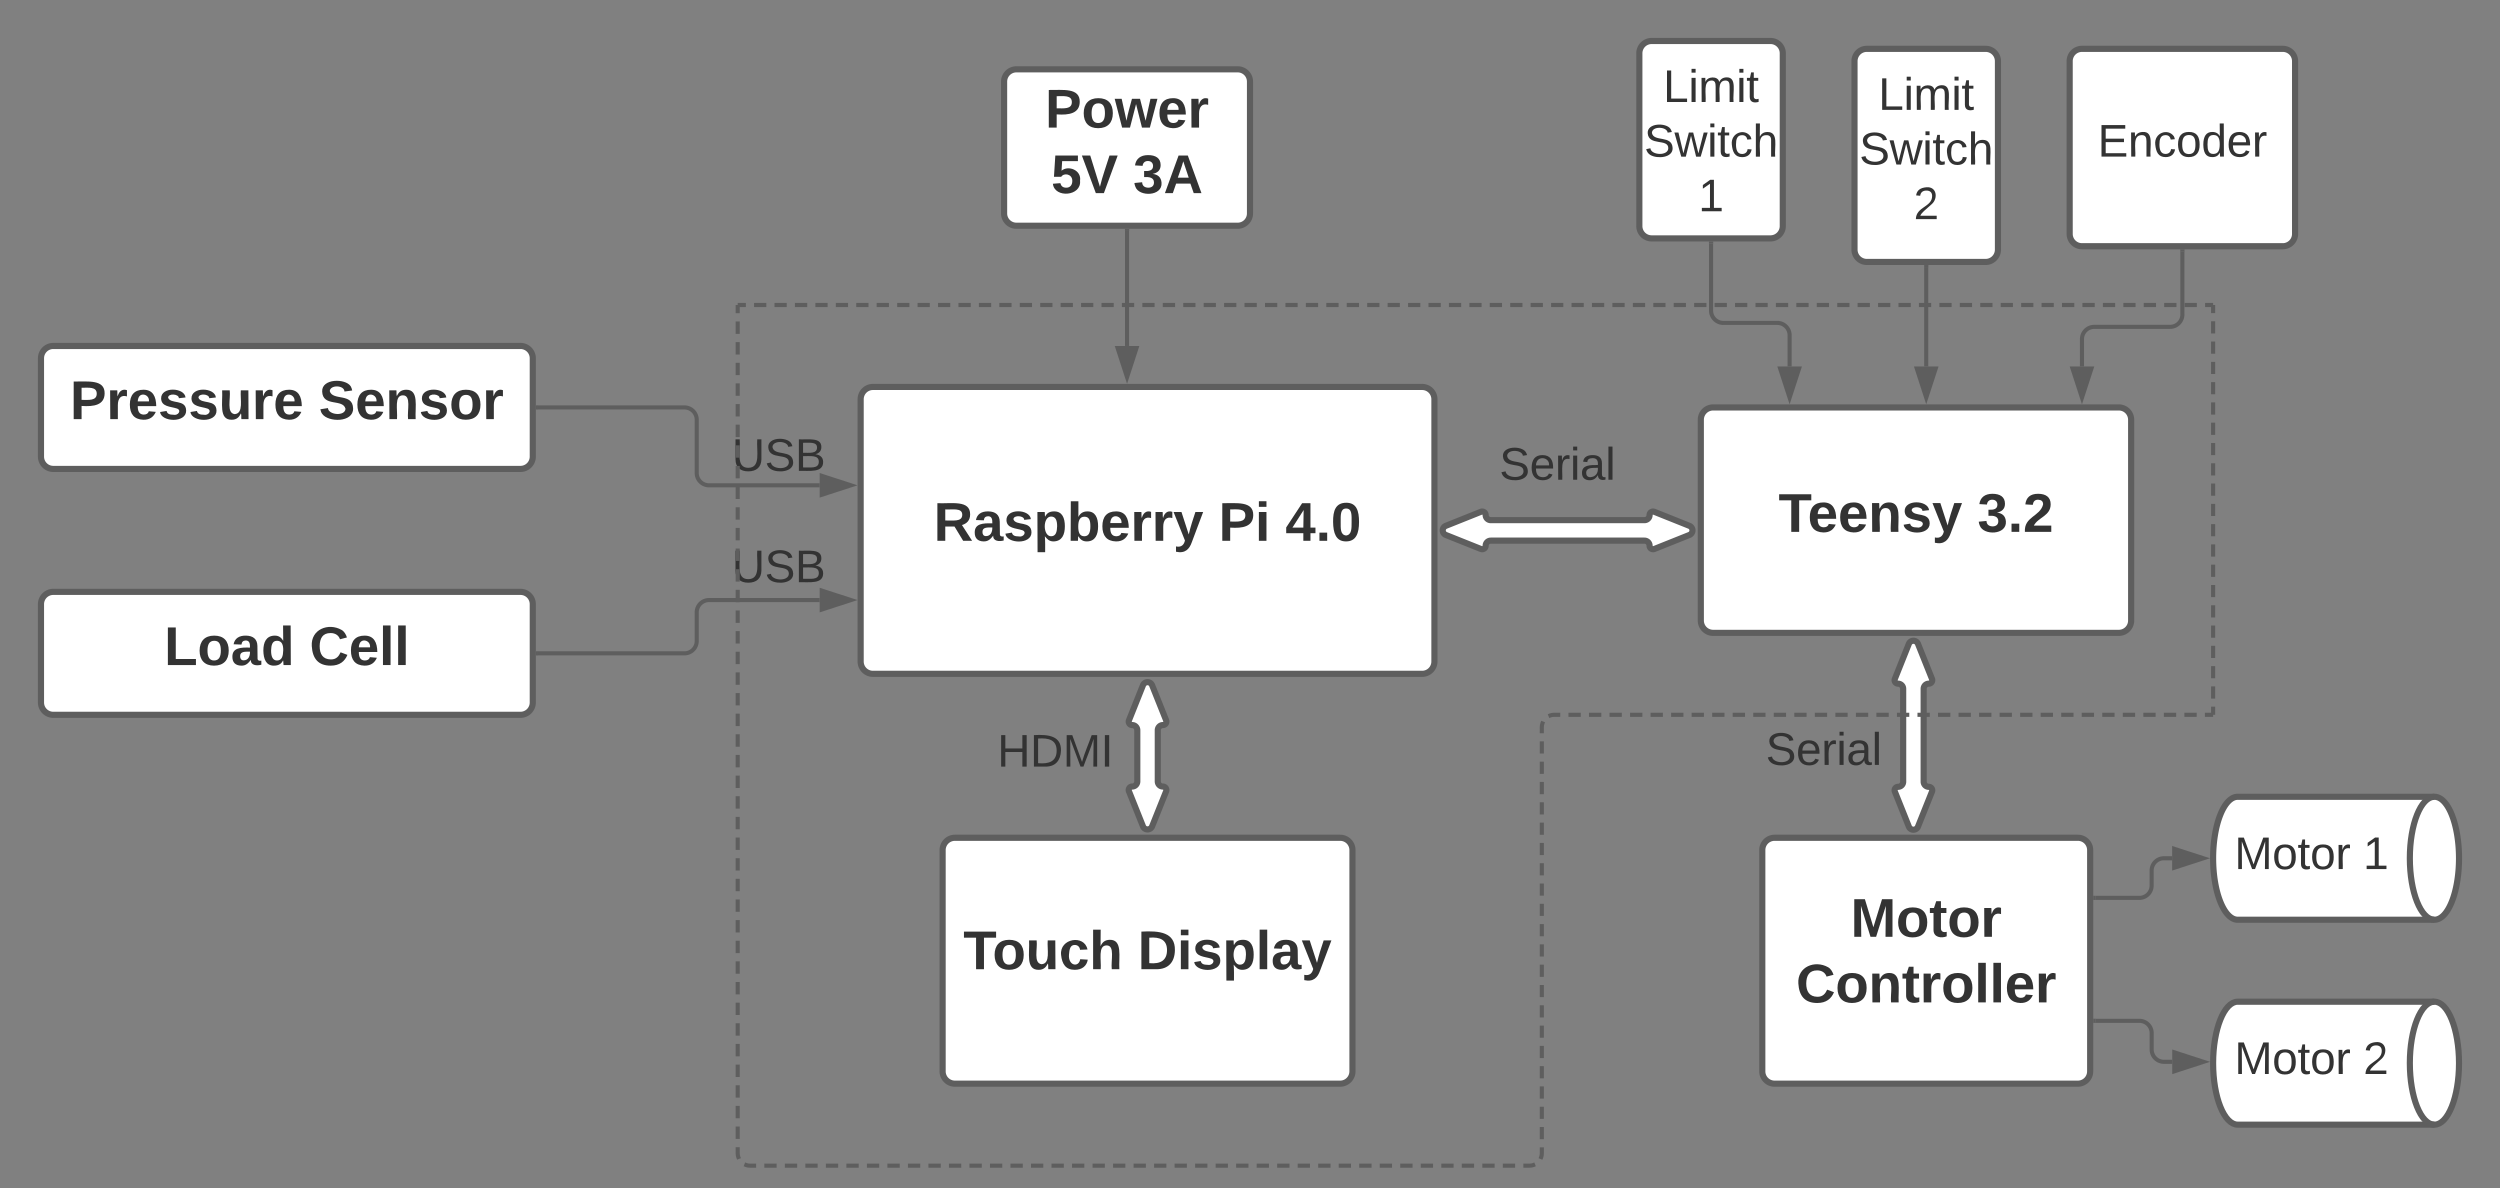 <svg xmlns="http://www.w3.org/2000/svg" xmlns:xlink="http://www.w3.org/1999/xlink" xmlns:lucid="lucid" width="1220" height="579.83"><rect width="100%" height="100%" fill="#808080" stroke="none"/><g transform="translate(-160 -151.167)" lucid:page-tab-id="0_0"><path d="M930 496a6 6 0 0 1 6-6h228a6 6 0 0 1 6 6v48a6 6 0 0 1-6 6H936a6 6 0 0 1-6-6z" fill="none"/><use xlink:href="#a" transform="matrix(1,0,0,1,930,490) translate(91.698 34.444)"/><path d="M180 326a6 6 0 0 1 6-6h228a6 6 0 0 1 6 6v48a6 6 0 0 1-6 6H186a6 6 0 0 1-6-6z" stroke="#5e5e5e" stroke-width="3" fill="#fff"/><use xlink:href="#b" transform="matrix(1,0,0,1,185,325) translate(9.185 30.708)"/><use xlink:href="#c" transform="matrix(1,0,0,1,185,325) translate(130.593 30.708)"/><path d="M180 446a6 6 0 0 1 6-6h228a6 6 0 0 1 6 6v48a6 6 0 0 1-6 6H186a6 6 0 0 1-6-6z" stroke="#5e5e5e" stroke-width="3" fill="#fff"/><use xlink:href="#d" transform="matrix(1,0,0,1,185,445) translate(55.148 30.708)"/><use xlink:href="#e" transform="matrix(1,0,0,1,185,445) translate(126.037 30.708)"/><path d="M580 346a6 6 0 0 1 6-6h268a6 6 0 0 1 6 6v128a6 6 0 0 1-6 6H586a6 6 0 0 1-6-6z" stroke="#5e5e5e" stroke-width="3" fill="#fff"/><use xlink:href="#f" transform="matrix(1,0,0,1,585,345) translate(30.667 70.083)"/><use xlink:href="#g" transform="matrix(1,0,0,1,585,345) translate(169.704 70.083)"/><use xlink:href="#h" transform="matrix(1,0,0,1,585,345) translate(202.296 70.083)"/><path d="M422.5 350H494a6 6 0 0 1 6 6v26a6 6 0 0 0 6 6h54" stroke="#5e5e5e" stroke-width="2" fill="none"/><path d="M422.53 351h-1.03v-2h1.03z" stroke="#5e5e5e" stroke-width=".05" fill="#5e5e5e"/><path d="M575.26 388L561 392.63v-9.26z" stroke="#5e5e5e" stroke-width="2" fill="#5e5e5e"/><path d="M422.5 470H494a6 6 0 0 0 6-6v-14a6 6 0 0 1 6-6h54" stroke="#5e5e5e" stroke-width="2" fill="none"/><path d="M422.53 471h-1.03v-2h1.03z" stroke="#5e5e5e" stroke-width=".05" fill="#5e5e5e"/><path d="M575.26 444L561 448.63v-9.26z" stroke="#5e5e5e" stroke-width="2" fill="#5e5e5e"/><path d="M717.77 485.57a2.4 2.4 0 0 1 4.46 0l6.84 17.1a1.7 1.7 0 0 1-1.57 2.33 2.5 2.5 0 0 0-2.5 2.5v25a2.5 2.5 0 0 0 2.5 2.5 1.7 1.7 0 0 1 1.57 2.32l-6.84 17.1a2.4 2.4 0 0 1-4.46 0l-6.84-17.1a1.7 1.7 0 0 1 1.57-2.32 2.5 2.5 0 0 0 2.5-2.5v-25a2.5 2.5 0 0 0-2.5-2.5 1.7 1.7 0 0 1-1.57-2.32zM620 566a6 6 0 0 1 6-6h188a6 6 0 0 1 6 6v108a6 6 0 0 1-6 6H626a6 6 0 0 1-6-6z" stroke="#5e5e5e" stroke-width="3" fill="#fff"/><use xlink:href="#i" transform="matrix(1,0,0,1,625,565) translate(5.111 59.146)"/><use xlink:href="#j" transform="matrix(1,0,0,1,625,565) translate(90.222 59.146)"/><path d="M990 356a6 6 0 0 1 6-6h198a6 6 0 0 1 6 6v98a6 6 0 0 1-6 6H996a6 6 0 0 1-6-6z" stroke="#5e5e5e" stroke-width="3" fill="#fff"/><use xlink:href="#k" transform="matrix(1,0,0,1,995,355) translate(32.926 55.708)"/><use xlink:href="#l" transform="matrix(1,0,0,1,995,355) translate(130.037 55.708)"/><path d="M865.57 412.23a2.4 2.4 0 0 1 0-4.46l17.1-6.84a1.7 1.7 0 0 1 2.33 1.57 2.5 2.5 0 0 0 2.5 2.5h75a2.5 2.5 0 0 0 2.5-2.5 1.7 1.7 0 0 1 2.32-1.57l17.1 6.84a2.4 2.4 0 0 1 0 4.46l-17.1 6.84a1.7 1.7 0 0 1-2.32-1.57 2.5 2.5 0 0 0-2.5-2.5h-75a2.5 2.5 0 0 0-2.5 2.5 1.7 1.7 0 0 1-2.32 1.57zM960 177.17a6 6 0 0 1 6-6h58a6 6 0 0 1 6 6v84.33a6 6 0 0 1-6 6h-58a6 6 0 0 1-6-6z" stroke="#5e5e5e" stroke-width="3" fill="#fff"/><use xlink:href="#m" transform="matrix(1,0,0,1,972,183.167) translate(-0.364 17.778)"/><use xlink:href="#n" transform="matrix(1,0,0,1,972,183.167) translate(-9.654 44.444)"/><use xlink:href="#o" transform="matrix(1,0,0,1,972,183.167) translate(16.827 71.111)"/><path d="M420 351.67a6 6 0 0 1 6-6h228a6 6 0 0 1 6 6v48a6 6 0 0 1-6 6H426a6 6 0 0 1-6-6z" stroke="#000" stroke-opacity="0" stroke-width="3" fill="#fff" fill-opacity="0"/><use xlink:href="#p" transform="matrix(1,0,0,1,425,350.667) translate(92.191 30.278)"/><path d="M420 406a6 6 0 0 1 6-6h228a6 6 0 0 1 6 6v48a6 6 0 0 1-6 6H426a6 6 0 0 1-6-6z" stroke="#000" stroke-opacity="0" stroke-width="3" fill="#fff" fill-opacity="0"/><use xlink:href="#p" transform="matrix(1,0,0,1,425,405) translate(92.191 30.278)"/><path d="M1065 181a6 6 0 0 1 6-6h58a6 6 0 0 1 6 6v92a6 6 0 0 1-6 6h-58a6 6 0 0 1-6-6z" stroke="#5e5e5e" stroke-width="3" fill="#fff"/><use xlink:href="#m" transform="matrix(1,0,0,1,1077,187) translate(-0.364 17.778)"/><use xlink:href="#n" transform="matrix(1,0,0,1,1077,187) translate(-9.654 44.444)"/><use xlink:href="#q" transform="matrix(1,0,0,1,1077,187) translate(16.827 71.111)"/><path d="M1170 181a6 6 0 0 1 6-6h98a6 6 0 0 1 6 6v84.33a6 6 0 0 1-6 6h-98a6 6 0 0 1-6-6z" stroke="#5e5e5e" stroke-width="3" fill="#fff"/><use xlink:href="#r" transform="matrix(1,0,0,1,1182,187) translate(1.673 40.59)"/><path d="M995 270v32.75a6 6 0 0 0 6 6h26.33a6 6 0 0 1 6 6V330" stroke="#5e5e5e" stroke-width="2" fill="none"/><path d="M996 270.03h-2V269h2z" stroke="#5e5e5e" stroke-width=".05" fill="#5e5e5e"/><path d="M1033.33 345.26L1028.7 331h9.27z" stroke="#5e5e5e" stroke-width="2" fill="#5e5e5e"/><path d="M1225 273.83v30.84a6 6 0 0 1-6 6h-37a6 6 0 0 0-6 6V330" stroke="#5e5e5e" stroke-width="2" fill="none"/><path d="M1226 273.86h-2v-1.03h2z" stroke="#5e5e5e" stroke-width=".05" fill="#5e5e5e"/><path d="M1176 345.26l-4.63-14.26h9.27z" stroke="#5e5e5e" stroke-width="2" fill="#5e5e5e"/><path d="M1100 281.5V330" stroke="#5e5e5e" stroke-width="2" fill="none"/><path d="M1101 281.53h-2v-1.03h2z" stroke="#5e5e5e" stroke-width=".05" fill="#5e5e5e"/><path d="M1100 345.26l-4.63-14.26h9.27z" stroke="#5e5e5e" stroke-width="2" fill="#5e5e5e"/><path d="M800 356a6 6 0 0 1 6-6h228a6 6 0 0 1 6 6v48a6 6 0 0 1-6 6H806a6 6 0 0 1-6-6z" stroke="#000" stroke-opacity="0" stroke-width="3" fill="#fff" fill-opacity="0"/><use xlink:href="#a" transform="matrix(1,0,0,1,805,355) translate(86.698 30.278)"/><path d="M1020 566a6 6 0 0 1 6-6h148a6 6 0 0 1 6 6v108a6 6 0 0 1-6 6h-148a6 6 0 0 1-6-6z" stroke="#5e5e5e" stroke-width="3" fill="#fff"/><use xlink:href="#s" transform="matrix(1,0,0,1,1032,572) translate(31.111 36.333)"/><use xlink:href="#t" transform="matrix(1,0,0,1,1032,572) translate(4.481 68.333)"/><path d="M1091.52 465.37a2.4 2.4 0 0 1 4.46 0l6.84 17.1a1.7 1.7 0 0 1-1.57 2.33 2.5 2.5 0 0 0-2.5 2.5v45.34a2.5 2.5 0 0 0 2.5 2.5 1.7 1.7 0 0 1 1.57 2.32l-6.84 17.1a2.4 2.4 0 0 1-4.46 0l-6.84-17.1a1.7 1.7 0 0 1 1.57-2.32 2.5 2.5 0 0 0 2.5-2.5V487.3a2.5 2.5 0 0 0-2.5-2.5 1.7 1.7 0 0 1-1.57-2.32zM1348 540c6.63 0 12 13.43 12 30s-5.37 30-12 30h-96c-6.63 0-12-13.43-12-30s5.37-30 12-30z" stroke="#5e5e5e" stroke-width="3" fill="#fff"/><path d="M1348 600c-6.63 0-12-13.43-12-30s5.37-30 12-30" stroke="#5e5e5e" stroke-width="3" fill="none"/><use xlink:href="#u" transform="matrix(1,0,0,1,1245,545) translate(5.407 30.278)"/><use xlink:href="#o" transform="matrix(1,0,0,1,1245,545) translate(68.247 30.278)"/><path d="M1348 640c6.63 0 12 13.43 12 30s-5.37 30-12 30h-96c-6.63 0-12-13.43-12-30s5.37-30 12-30z" stroke="#5e5e5e" stroke-width="3" fill="#fff"/><path d="M1348 700c-6.63 0-12-13.43-12-30s5.37-30 12-30" stroke="#5e5e5e" stroke-width="3" fill="none"/><use xlink:href="#u" transform="matrix(1,0,0,1,1245,645) translate(5.407 30.278)"/><use xlink:href="#q" transform="matrix(1,0,0,1,1245,645) translate(68.247 30.278)"/><path d="M1182.5 589.33h21.5a6 6 0 0 0 6-6V576a6 6 0 0 1 6-6h4" stroke="#5e5e5e" stroke-width="2" fill="none"/><path d="M1182.53 590.33h-1.03v-2h1.03z" stroke="#5e5e5e" stroke-width=".05" fill="#5e5e5e"/><path d="M1235.26 570l-14.26 4.63v-9.26z" stroke="#5e5e5e" stroke-width="2" fill="#5e5e5e"/><path d="M1182.5 649.33h21.52a6 6 0 0 1 6 6v8a6 6 0 0 0 6 6h4.03" stroke="#5e5e5e" stroke-width="2" fill="none"/><path d="M1182.53 650.33h-1.03v-2h1.03z" stroke="#5e5e5e" stroke-width=".05" fill="#5e5e5e"/><path d="M1235.3 669.33l-14.25 4.64v-9.27z" stroke="#5e5e5e" stroke-width="2" fill="#5e5e5e"/><path d="M650 191a6 6 0 0 1 6-6h108a6 6 0 0 1 6 6v64.33a6 6 0 0 1-6 6H656a6 6 0 0 1-6-6z" stroke="#5e5e5e" stroke-width="3" fill="#fff"/><use xlink:href="#v" transform="matrix(1,0,0,1,655,190) translate(15.037 23.427)"/><use xlink:href="#w" transform="matrix(1,0,0,1,655,190) translate(18 55.427)"/><use xlink:href="#x" transform="matrix(1,0,0,1,655,190) translate(58 55.427)"/><path d="M710 263.83V320" stroke="#5e5e5e" stroke-width="2" fill="none"/><path d="M711 263.86h-2v-1.03h2z" stroke="#5e5e5e" stroke-width=".05" fill="#5e5e5e"/><path d="M710 335.26L705.37 321h9.26z" stroke="#5e5e5e" stroke-width="2" fill="#5e5e5e"/><path d="M555 496a6 6 0 0 1 6-6h228a6 6 0 0 1 6 6v48a6 6 0 0 1-6 6H561a6 6 0 0 1-6-6z" stroke="#000" stroke-opacity="0" stroke-width="3" fill="#fff" fill-opacity="0"/><g><use xlink:href="#y" transform="matrix(1,0,0,1,560,495) translate(86.698 30.278)"/></g><path d="M521 300h3m3.98 0h5.98m4 0h5.98m3.98 0h6m3.98 0h5.98m4 0h5.97m4 0h5.98m3.98 0h6m4 0h5.97m4 0h5.97m4 0h5.97m4 0h6m3.97 0h6m3.98 0h5.98m4 0h5.97m4 0h5.98m3.98 0h6m3.98 0h5.98m4 0h5.97m3.98 0h5.98m4 0h5.98m3.98 0h6m3.98 0h5.98m4 0h5.97m4 0h5.98m3.98 0h6m4 0h5.97m4 0h5.97m4 0h5.97m4 0h6m3.97 0h6m3.98 0h5.98m4 0h5.97m4 0h5.98m3.98 0h6m3.98 0h5.98m4 0h5.97m3.98 0h5.98m4 0h5.98m3.98 0h6m3.98 0h5.98m4 0h5.97m4 0h5.98m3.98 0h6m4 0h5.97m4 0h5.97m4 0h5.97m4 0h6m3.97 0h6m3.98 0h5.98m4 0h5.97m4 0h5.98m3.98 0h6m3.98 0h5.98m4 0h5.97m3.98 0h5.98m4 0h5.98m3.98 0h6m3.98 0h5.98m4 0h5.97m4 0h5.98m3.98 0h6m4 0h5.97m4 0h5.97m4 0h5.97m4 0h6m3.97 0h6m3.98 0h5.98m4 0h5.97m4 0h5.98m3.98 0h6m3.98 0h5.98m4 0h2.98M521.03 300H520M1238.97 300h1.03M520 301v3.02m0 4.03v6.05m0 4.02v6.05m0 4.03v6.04m0 4.03v6.05m0 4.02v6.05m0 4.02v6.04m0 4.03v6.03m0 4.03v6.05m0 4.04v6.04m0 4.03v6.05m0 4.03v6.05m0 4.03v6.04m0 4.03v6.04m0 4.03v6.05m0 4.03v6.04m0 4.03v6.04m0 4.02v6.05m0 4.03v6.04m0 4.03v6.04m0 4.04v6.05m0 4v6.06m0 4.03v6.03m0 4.03v6.05m0 4.03v6.05m0 4.03v6.05m0 4.03v6.04m0 4.03V576m0 4.03v6.04m0 4.03v6.04m0 4.03v6.05m0 4.03v6.04m0 4.02v6.04m0 4.03v6.04m0 4.03v6.04m0 4.04v6.04m0 4.03v6.06m0 4.02v6.05m0 4.03v6.04m0 4.03v6.05m0 4.02v6.05m0 4.03V714l.07.94.22.9.35.88m2.63 2.63l.87.36.9.23.95.07h3m4 0h6m4.02 0h6m4 0h6m4.02 0h6m4 0h6.02m4 0h6m4 0h6.02m4 0h6m4 0h6.02m4 0h6m4 0h6.02m4 0h6m4 0h6.02m4 0h6m4 0h6.02m4 0h6m4.02 0h6m4 0h6m4.02 0h6m4 0h6m4.02 0h6m4 0h6m4.02 0h6m4 0h6.02m4 0h6m4 0h6.02m4 0h6m4 0h6.02m4 0h6m4 0h6.02m4 0h6m4 0h6.02m4 0h6m4.02 0h6m4 0h6m4.02 0h6m4 0h6m4.02 0h3l.94-.07.9-.22.88-.35m2.63-2.63l.36-.87.23-.9.07-.95v-2.97m0-3.96v-5.95m0-3.96v-5.94m0-3.96v-5.95m0-3.95v-5.94m0-3.95v-5.95m0-3.96v-5.94m0-3.96v-5.94m0-3.97v-5.94m0-3.97v-5.94m0-3.98v-5.94m0-3.96v-5.94m0-3.97v-5.93m0-3.96v-5.93m0-3.97v-5.94m0-3.96v-5.94m0-3.97v-5.95m0-3.96v-5.95m0-3.96v-5.96m0-3.96v-5.94m0-3.96v-5.95m0-3.96V506l.08-.94.22-.9.35-.88m2.63-2.63l.87-.36.9-.23.95-.07h3m4 0h6.02m4 0h6.02m4 0h6.02m4 0h6.02m4 0h6.02m4 0h6.02m4 0h6.02m4 0h6.02m4 0h6.02m4 0h6m4.02 0h6m4.02 0h6m4.02 0h6m4.02 0h6m4.02 0h6m4 0h6.03m4 0h6.02m4 0h6.02m4 0h6.02m4 0h6.02m4 0h6.02m4 0h6.02m4 0h6.02m4 0h6.02m4 0h6.02m4 0h6m4.02 0h6m4.02 0h6m4.02 0h6m4.02 0h6m4.02 0h6m4 0h3.02M520 301.03V300M1238.97 500h1.03M1240 499v-2.97m0-3.96v-5.94m0-3.96v-5.94m0-3.96v-5.94m0-3.96v-5.94m0-3.96v-5.94m0-3.96v-5.94m0-3.96v-5.94m0-3.96v-5.94m0-3.96v-5.94m0-3.96v-5.94m0-3.96v-5.94m0-3.96v-5.94m0-3.96v-5.94m0-3.96v-5.94m0-3.96v-5.94m0-3.96v-5.94m0-3.96v-5.94m0-3.96v-5.94m0-3.96v-5.94m0-3.96V301M1240 498.97V500M1240 301.03V300" stroke="#5e5e5e" stroke-width="2" fill="none"/><defs><path fill="#333" d="M185-189c-5-48-123-54-124 2 14 75 158 14 163 119 3 78-121 87-175 55-17-10-28-26-33-46l33-7c5 56 141 63 141-1 0-78-155-14-162-118-5-82 145-84 179-34 5 7 8 16 11 25" id="z"/><path fill="#333" d="M100-194c63 0 86 42 84 106H49c0 40 14 67 53 68 26 1 43-12 49-29l28 8c-11 28-37 45-77 45C44 4 14-33 15-96c1-61 26-98 85-98zm52 81c6-60-76-77-97-28-3 7-6 17-6 28h103" id="A"/><path fill="#333" d="M114-163C36-179 61-72 57 0H25l-1-190h30c1 12-1 29 2 39 6-27 23-49 58-41v29" id="B"/><path fill="#333" d="M24-231v-30h32v30H24zM24 0v-190h32V0H24" id="C"/><path fill="#333" d="M141-36C126-15 110 5 73 4 37 3 15-17 15-53c-1-64 63-63 125-63 3-35-9-54-41-54-24 1-41 7-42 31l-33-3c5-37 33-52 76-52 45 0 72 20 72 64v82c-1 20 7 32 28 27v20c-31 9-61-2-59-35zM48-53c0 20 12 33 32 33 41-3 63-29 60-74-43 2-92-5-92 41" id="D"/><path fill="#333" d="M24 0v-261h32V0H24" id="E"/><g id="a"><use transform="matrix(0.062,0,0,0.062,0,0)" xlink:href="#z"/><use transform="matrix(0.062,0,0,0.062,14.815,0)" xlink:href="#A"/><use transform="matrix(0.062,0,0,0.062,27.16,0)" xlink:href="#B"/><use transform="matrix(0.062,0,0,0.062,34.506,0)" xlink:href="#C"/><use transform="matrix(0.062,0,0,0.062,39.383,0)" xlink:href="#D"/><use transform="matrix(0.062,0,0,0.062,51.728,0)" xlink:href="#E"/></g><path fill="#333" d="M24-248c93 1 206-16 204 79-1 75-69 88-152 82V0H24v-248zm52 121c47 0 100 7 100-41 0-47-54-39-100-39v80" id="F"/><path fill="#333" d="M135-150c-39-12-60 13-60 57V0H25l-1-190h47c2 13-1 29 3 40 6-28 27-53 61-41v41" id="G"/><path fill="#333" d="M185-48c-13 30-37 53-82 52C43 2 14-33 14-96s30-98 90-98c62 0 83 45 84 108H66c0 31 8 55 39 56 18 0 30-7 34-22zm-45-69c5-46-57-63-70-21-2 6-4 13-4 21h74" id="H"/><path fill="#333" d="M137-138c1-29-70-34-71-4 15 46 118 7 119 86 1 83-164 76-172 9l43-7c4 19 20 25 44 25 33 8 57-30 24-41C81-84 22-81 20-136c-2-80 154-74 161-7" id="I"/><path fill="#333" d="M85 4C-2 5 27-109 22-190h50c7 57-23 150 33 157 60-5 35-97 40-157h50l1 190h-47c-2-12 1-28-3-38-12 25-28 42-61 42" id="J"/><g id="b"><use transform="matrix(0.074,0,0,0.074,0,0)" xlink:href="#F"/><use transform="matrix(0.074,0,0,0.074,17.778,0)" xlink:href="#G"/><use transform="matrix(0.074,0,0,0.074,28.148,0)" xlink:href="#H"/><use transform="matrix(0.074,0,0,0.074,42.963,0)" xlink:href="#I"/><use transform="matrix(0.074,0,0,0.074,57.778,0)" xlink:href="#I"/><use transform="matrix(0.074,0,0,0.074,72.593,0)" xlink:href="#J"/><use transform="matrix(0.074,0,0,0.074,88.815,0)" xlink:href="#G"/><use transform="matrix(0.074,0,0,0.074,99.185,0)" xlink:href="#H"/></g><path fill="#333" d="M169-182c-1-43-94-46-97-3 18 66 151 10 154 114 3 95-165 93-204 36-6-8-10-19-12-30l50-8c3 46 112 56 116 5-17-69-150-10-154-114-4-87 153-88 188-35 5 8 8 18 10 28" id="K"/><path fill="#333" d="M135-194c87-1 58 113 63 194h-50c-7-57 23-157-34-157-59 0-34 97-39 157H25l-1-190h47c2 12-1 28 3 38 12-26 28-41 61-42" id="L"/><path fill="#333" d="M110-194c64 0 96 36 96 99 0 64-35 99-97 99-61 0-95-36-95-99 0-62 34-99 96-99zm-1 164c35 0 45-28 45-65 0-40-10-65-43-65-34 0-45 26-45 65 0 36 10 65 43 65" id="M"/><g id="c"><use transform="matrix(0.074,0,0,0.074,0,0)" xlink:href="#K"/><use transform="matrix(0.074,0,0,0.074,17.778,0)" xlink:href="#H"/><use transform="matrix(0.074,0,0,0.074,32.593,0)" xlink:href="#L"/><use transform="matrix(0.074,0,0,0.074,48.815,0)" xlink:href="#I"/><use transform="matrix(0.074,0,0,0.074,63.63,0)" xlink:href="#M"/><use transform="matrix(0.074,0,0,0.074,79.852,0)" xlink:href="#G"/></g><path fill="#333" d="M24 0v-248h52v208h133V0H24" id="N"/><path fill="#333" d="M133-34C117-15 103 5 69 4 32 3 11-16 11-54c-1-60 55-63 116-61 1-26-3-47-28-47-18 1-26 9-28 27l-52-2c7-38 36-58 82-57s74 22 75 68l1 82c-1 14 12 18 25 15v27c-30 8-71 5-69-32zm-48 3c29 0 43-24 42-57-32 0-66-3-65 30 0 17 8 27 23 27" id="O"/><path fill="#333" d="M88-194c31-1 46 15 58 34l-1-101h50l1 261h-48c-2-10 0-23-3-31C134-8 116 4 84 4 32 4 16-41 15-95c0-56 19-97 73-99zm17 164c33 0 40-30 41-66 1-37-9-64-41-64s-38 30-39 65c0 43 13 65 39 65" id="P"/><g id="d"><use transform="matrix(0.074,0,0,0.074,0,0)" xlink:href="#N"/><use transform="matrix(0.074,0,0,0.074,16.222,0)" xlink:href="#M"/><use transform="matrix(0.074,0,0,0.074,32.444,0)" xlink:href="#O"/><use transform="matrix(0.074,0,0,0.074,47.259,0)" xlink:href="#P"/></g><path fill="#333" d="M67-125c0 53 21 87 73 88 37 1 54-22 65-47l45 17C233-25 199 4 140 4 58 4 20-42 15-125 8-235 124-281 211-232c18 10 29 29 36 50l-46 12c-8-25-30-41-62-41-52 0-71 34-72 86" id="Q"/><path fill="#333" d="M25 0v-261h50V0H25" id="R"/><g id="e"><use transform="matrix(0.074,0,0,0.074,0,0)" xlink:href="#Q"/><use transform="matrix(0.074,0,0,0.074,19.185,0)" xlink:href="#H"/><use transform="matrix(0.074,0,0,0.074,34,0)" xlink:href="#R"/><use transform="matrix(0.074,0,0,0.074,41.407,0)" xlink:href="#R"/></g><path fill="#333" d="M240-174c0 40-23 61-54 70L253 0h-59l-57-94H76V0H24v-248c93 4 217-23 216 74zM76-134c48-2 112 12 112-38 0-48-66-32-112-35v73" id="S"/><path fill="#333" d="M135-194c53 0 70 44 70 98 0 56-19 98-73 100-31 1-45-17-59-34 3 33 2 69 2 105H25l-1-265h48c2 10 0 23 3 31 11-24 29-35 60-35zM114-30c33 0 39-31 40-66 0-38-9-64-40-64-56 0-55 130 0 130" id="T"/><path fill="#333" d="M135-194c52 0 70 43 70 98 0 56-19 99-73 100-30 1-46-15-58-35L72 0H24l1-261h50v104c11-23 29-37 60-37zM114-30c31 0 40-27 40-66 0-37-7-63-39-63s-41 28-41 65c0 36 8 64 40 64" id="U"/><path fill="#333" d="M123 10C108 53 80 86 19 72V37c35 8 53-11 59-39L3-190h52l48 148c12-52 28-100 44-148h51" id="V"/><g id="f"><use transform="matrix(0.074,0,0,0.074,0,0)" xlink:href="#S"/><use transform="matrix(0.074,0,0,0.074,19.185,0)" xlink:href="#O"/><use transform="matrix(0.074,0,0,0.074,34,0)" xlink:href="#I"/><use transform="matrix(0.074,0,0,0.074,48.815,0)" xlink:href="#T"/><use transform="matrix(0.074,0,0,0.074,65.037,0)" xlink:href="#U"/><use transform="matrix(0.074,0,0,0.074,81.259,0)" xlink:href="#H"/><use transform="matrix(0.074,0,0,0.074,96.074,0)" xlink:href="#G"/><use transform="matrix(0.074,0,0,0.074,106.444,0)" xlink:href="#G"/><use transform="matrix(0.074,0,0,0.074,116.815,0)" xlink:href="#V"/></g><path fill="#333" d="M25-224v-37h50v37H25zM25 0v-190h50V0H25" id="W"/><g id="g"><use transform="matrix(0.074,0,0,0.074,0,0)" xlink:href="#F"/><use transform="matrix(0.074,0,0,0.074,17.778,0)" xlink:href="#W"/></g><path fill="#333" d="M165-50V0h-47v-50H5v-38l105-160h55v161h33v37h-33zm-47-37l2-116L46-87h72" id="X"/><path fill="#333" d="M24 0v-54h51V0H24" id="Y"/><path fill="#333" d="M101-251c68 0 84 54 84 127C185-50 166 4 99 4S15-52 14-124c-1-75 17-127 87-127zm-1 216c37-5 36-46 36-89s4-89-36-89c-39 0-36 45-36 89 0 43-3 85 36 89" id="Z"/><g id="h"><use transform="matrix(0.074,0,0,0.074,0,0)" xlink:href="#X"/><use transform="matrix(0.074,0,0,0.074,14.815,0)" xlink:href="#Y"/><use transform="matrix(0.074,0,0,0.074,22.222,0)" xlink:href="#Z"/></g><path fill="#333" d="M136-208V0H84v-208H4v-40h212v40h-80" id="aa"/><path fill="#333" d="M190-63c-7 42-38 67-86 67-59 0-84-38-90-98-12-110 154-137 174-36l-49 2c-2-19-15-32-35-32-30 0-35 28-38 64-6 74 65 87 74 30" id="ab"/><path fill="#333" d="M114-157C55-157 80-60 75 0H25v-261h50l-1 109c12-26 28-41 61-42 86-1 58 113 63 194h-50c-7-57 23-157-34-157" id="ac"/><g id="i"><use transform="matrix(0.074,0,0,0.074,0,0)" xlink:href="#aa"/><use transform="matrix(0.074,0,0,0.074,14.222,0)" xlink:href="#M"/><use transform="matrix(0.074,0,0,0.074,30.444,0)" xlink:href="#J"/><use transform="matrix(0.074,0,0,0.074,46.667,0)" xlink:href="#ab"/><use transform="matrix(0.074,0,0,0.074,61.481,0)" xlink:href="#ac"/></g><path fill="#333" d="M24-248c120-7 223 5 221 122C244-46 201 0 124 0H24v-248zM76-40c74 7 117-18 117-86 0-67-45-88-117-82v168" id="ad"/><g id="j"><use transform="matrix(0.074,0,0,0.074,0,0)" xlink:href="#ad"/><use transform="matrix(0.074,0,0,0.074,19.185,0)" xlink:href="#W"/><use transform="matrix(0.074,0,0,0.074,26.593,0)" xlink:href="#I"/><use transform="matrix(0.074,0,0,0.074,41.407,0)" xlink:href="#T"/><use transform="matrix(0.074,0,0,0.074,57.63,0)" xlink:href="#R"/><use transform="matrix(0.074,0,0,0.074,65.037,0)" xlink:href="#O"/><use transform="matrix(0.074,0,0,0.074,79.852,0)" xlink:href="#V"/></g><g id="k"><use transform="matrix(0.074,0,0,0.074,0,0)" xlink:href="#aa"/><use transform="matrix(0.074,0,0,0.074,14.222,0)" xlink:href="#H"/><use transform="matrix(0.074,0,0,0.074,29.037,0)" xlink:href="#H"/><use transform="matrix(0.074,0,0,0.074,43.852,0)" xlink:href="#L"/><use transform="matrix(0.074,0,0,0.074,60.074,0)" xlink:href="#I"/><use transform="matrix(0.074,0,0,0.074,74.889,0)" xlink:href="#V"/></g><path fill="#333" d="M128-127c34 4 56 21 59 58 7 91-148 94-172 28-4-9-6-17-7-26l51-5c1 24 16 35 40 36 23 0 39-12 38-36-1-31-31-36-65-34v-40c32 2 59-3 59-33 0-20-13-33-34-33s-33 13-35 32l-50-3c6-44 37-68 86-68 50 0 83 20 83 66 0 35-22 52-53 58" id="ae"/><path fill="#333" d="M182-182c0 78-84 86-111 141h115V0H12c-6-101 99-100 120-180 1-22-12-31-33-32-23 0-32 14-35 34l-49-3c5-45 32-70 84-70 51 0 83 22 83 69" id="af"/><g id="l"><use transform="matrix(0.074,0,0,0.074,0,0)" xlink:href="#ae"/><use transform="matrix(0.074,0,0,0.074,14.815,0)" xlink:href="#Y"/><use transform="matrix(0.074,0,0,0.074,22.222,0)" xlink:href="#af"/></g><path fill="#333" d="M30 0v-248h33v221h125V0H30" id="ag"/><path fill="#333" d="M210-169c-67 3-38 105-44 169h-31v-121c0-29-5-50-35-48C34-165 62-65 56 0H25l-1-190h30c1 10-1 24 2 32 10-44 99-50 107 0 11-21 27-35 58-36 85-2 47 119 55 194h-31v-121c0-29-5-49-35-48" id="ah"/><path fill="#333" d="M59-47c-2 24 18 29 38 22v24C64 9 27 4 27-40v-127H5v-23h24l9-43h21v43h35v23H59v120" id="ai"/><g id="m"><use transform="matrix(0.062,0,0,0.062,0,0)" xlink:href="#ag"/><use transform="matrix(0.062,0,0,0.062,12.346,0)" xlink:href="#C"/><use transform="matrix(0.062,0,0,0.062,17.222,0)" xlink:href="#ah"/><use transform="matrix(0.062,0,0,0.062,35.679,0)" xlink:href="#C"/><use transform="matrix(0.062,0,0,0.062,40.556,0)" xlink:href="#ai"/></g><path fill="#333" d="M206 0h-36l-40-164L89 0H53L-1-190h32L70-26l43-164h34l41 164 42-164h31" id="aj"/><path fill="#333" d="M96-169c-40 0-48 33-48 73s9 75 48 75c24 0 41-14 43-38l32 2c-6 37-31 61-74 61-59 0-76-41-82-99-10-93 101-131 147-64 4 7 5 14 7 22l-32 3c-4-21-16-35-41-35" id="ak"/><path fill="#333" d="M106-169C34-169 62-67 57 0H25v-261h32l-1 103c12-21 28-36 61-36 89 0 53 116 60 194h-32v-121c2-32-8-49-39-48" id="al"/><g id="n"><use transform="matrix(0.062,0,0,0.062,0,0)" xlink:href="#z"/><use transform="matrix(0.062,0,0,0.062,14.815,0)" xlink:href="#aj"/><use transform="matrix(0.062,0,0,0.062,30.802,0)" xlink:href="#C"/><use transform="matrix(0.062,0,0,0.062,35.679,0)" xlink:href="#ai"/><use transform="matrix(0.062,0,0,0.062,41.852,0)" xlink:href="#ak"/><use transform="matrix(0.062,0,0,0.062,52.963,0)" xlink:href="#al"/></g><path fill="#333" d="M27 0v-27h64v-190l-56 39v-29l58-41h29v221h61V0H27" id="am"/><use transform="matrix(0.062,0,0,0.062,0,0)" xlink:href="#am" id="o"/><path fill="#333" d="M232-93c-1 65-40 97-104 97C67 4 28-28 28-90v-158h33c8 89-33 224 67 224 102 0 64-133 71-224h33v155" id="an"/><path fill="#333" d="M160-131c35 5 61 23 61 61C221 17 115-2 30 0v-248c76 3 177-17 177 60 0 33-19 50-47 57zm-97-11c50-1 110 9 110-42 0-47-63-36-110-37v79zm0 115c55-2 124 14 124-45 0-56-70-42-124-44v89" id="ao"/><g id="p"><use transform="matrix(0.062,0,0,0.062,0,0)" xlink:href="#an"/><use transform="matrix(0.062,0,0,0.062,15.988,0)" xlink:href="#z"/><use transform="matrix(0.062,0,0,0.062,30.802,0)" xlink:href="#ao"/></g><path fill="#333" d="M101-251c82-7 93 87 43 132L82-64C71-53 59-42 53-27h129V0H18c2-99 128-94 128-182 0-28-16-43-45-43s-46 15-49 41l-32-3c6-41 34-60 81-64" id="ap"/><use transform="matrix(0.062,0,0,0.062,0,0)" xlink:href="#ap" id="q"/><path fill="#333" d="M30 0v-248h187v28H63v79h144v27H63v87h162V0H30" id="aq"/><path fill="#333" d="M117-194c89-4 53 116 60 194h-32v-121c0-31-8-49-39-48C34-167 62-67 57 0H25l-1-190h30c1 10-1 24 2 32 11-22 29-35 61-36" id="ar"/><path fill="#333" d="M100-194c62-1 85 37 85 99 1 63-27 99-86 99S16-35 15-95c0-66 28-99 85-99zM99-20c44 1 53-31 53-75 0-43-8-75-51-75s-53 32-53 75 10 74 51 75" id="as"/><path fill="#333" d="M85-194c31 0 48 13 60 33l-1-100h32l1 261h-30c-2-10 0-23-3-31C134-8 116 4 85 4 32 4 16-35 15-94c0-66 23-100 70-100zm9 24c-40 0-46 34-46 75 0 40 6 74 45 74 42 0 51-32 51-76 0-42-9-74-50-73" id="at"/><g id="r"><use transform="matrix(0.062,0,0,0.062,0,0)" xlink:href="#aq"/><use transform="matrix(0.062,0,0,0.062,14.815,0)" xlink:href="#ar"/><use transform="matrix(0.062,0,0,0.062,27.16,0)" xlink:href="#ak"/><use transform="matrix(0.062,0,0,0.062,38.272,0)" xlink:href="#as"/><use transform="matrix(0.062,0,0,0.062,50.617,0)" xlink:href="#at"/><use transform="matrix(0.062,0,0,0.062,62.963,0)" xlink:href="#A"/><use transform="matrix(0.062,0,0,0.062,75.309,0)" xlink:href="#B"/></g><path fill="#333" d="M230 0l2-204L168 0h-37L68-204 70 0H24v-248h70l56 185 57-185h69V0h-46" id="au"/><path fill="#333" d="M115-3C79 11 28 4 28-45v-112H4v-33h27l15-45h31v45h36v33H77v99c-1 23 16 31 38 25v30" id="av"/><g id="s"><use transform="matrix(0.074,0,0,0.074,0,0)" xlink:href="#au"/><use transform="matrix(0.074,0,0,0.074,22.148,0)" xlink:href="#M"/><use transform="matrix(0.074,0,0,0.074,38.37,0)" xlink:href="#av"/><use transform="matrix(0.074,0,0,0.074,47.185,0)" xlink:href="#M"/><use transform="matrix(0.074,0,0,0.074,63.407,0)" xlink:href="#G"/></g><g id="t"><use transform="matrix(0.074,0,0,0.074,0,0)" xlink:href="#Q"/><use transform="matrix(0.074,0,0,0.074,19.185,0)" xlink:href="#M"/><use transform="matrix(0.074,0,0,0.074,35.407,0)" xlink:href="#L"/><use transform="matrix(0.074,0,0,0.074,51.63,0)" xlink:href="#av"/><use transform="matrix(0.074,0,0,0.074,60.444,0)" xlink:href="#G"/><use transform="matrix(0.074,0,0,0.074,70.815,0)" xlink:href="#M"/><use transform="matrix(0.074,0,0,0.074,87.037,0)" xlink:href="#R"/><use transform="matrix(0.074,0,0,0.074,94.444,0)" xlink:href="#R"/><use transform="matrix(0.074,0,0,0.074,101.852,0)" xlink:href="#H"/><use transform="matrix(0.074,0,0,0.074,116.667,0)" xlink:href="#G"/></g><path fill="#333" d="M240 0l2-218c-23 76-54 145-80 218h-23L58-218 59 0H30v-248h44l77 211c21-75 51-140 76-211h43V0h-30" id="aw"/><g id="u"><use transform="matrix(0.062,0,0,0.062,0,0)" xlink:href="#aw"/><use transform="matrix(0.062,0,0,0.062,18.457,0)" xlink:href="#as"/><use transform="matrix(0.062,0,0,0.062,30.802,0)" xlink:href="#ai"/><use transform="matrix(0.062,0,0,0.062,36.975,0)" xlink:href="#as"/><use transform="matrix(0.062,0,0,0.062,49.321,0)" xlink:href="#B"/></g><path fill="#333" d="M231 0h-52l-39-155L100 0H48L-1-190h46L77-45c9-52 24-97 36-145h53l37 145 32-145h46" id="ax"/><g id="v"><use transform="matrix(0.074,0,0,0.074,0,0)" xlink:href="#F"/><use transform="matrix(0.074,0,0,0.074,17.778,0)" xlink:href="#M"/><use transform="matrix(0.074,0,0,0.074,34,0)" xlink:href="#ax"/><use transform="matrix(0.074,0,0,0.074,54.741,0)" xlink:href="#H"/><use transform="matrix(0.074,0,0,0.074,69.556,0)" xlink:href="#G"/></g><path fill="#333" d="M139-81c0-46-55-55-73-27H18l9-140h149v37H72l-4 63c44-38 133-4 122 66C201 21 21 35 11-62l49-4c5 18 15 30 39 30 26 0 40-18 40-45" id="ay"/><path fill="#333" d="M147 0H94L2-248h55l64 206c17-72 42-137 63-206h54" id="az"/><g id="w"><use transform="matrix(0.074,0,0,0.074,0,0)" xlink:href="#ay"/><use transform="matrix(0.074,0,0,0.074,14.815,0)" xlink:href="#az"/></g><path fill="#333" d="M199 0l-22-63H83L61 0H9l90-248h61L250 0h-51zm-33-102l-36-108c-10 38-24 72-36 108h72" id="aA"/><g id="x"><use transform="matrix(0.074,0,0,0.074,0,0)" xlink:href="#ae"/><use transform="matrix(0.074,0,0,0.074,14.815,0)" xlink:href="#aA"/></g><path fill="#333" d="M197 0v-115H63V0H30v-248h33v105h134v-105h34V0h-34" id="aB"/><path fill="#333" d="M30-248c118-7 216 8 213 122C240-48 200 0 122 0H30v-248zM63-27c89 8 146-16 146-99s-60-101-146-95v194" id="aC"/><path fill="#333" d="M33 0v-248h34V0H33" id="aD"/><g id="y"><use transform="matrix(0.062,0,0,0.062,0,0)" xlink:href="#aB"/><use transform="matrix(0.062,0,0,0.062,15.988,0)" xlink:href="#aC"/><use transform="matrix(0.062,0,0,0.062,31.975,0)" xlink:href="#aw"/><use transform="matrix(0.062,0,0,0.062,50.432,0)" xlink:href="#aD"/></g></defs></g></svg>